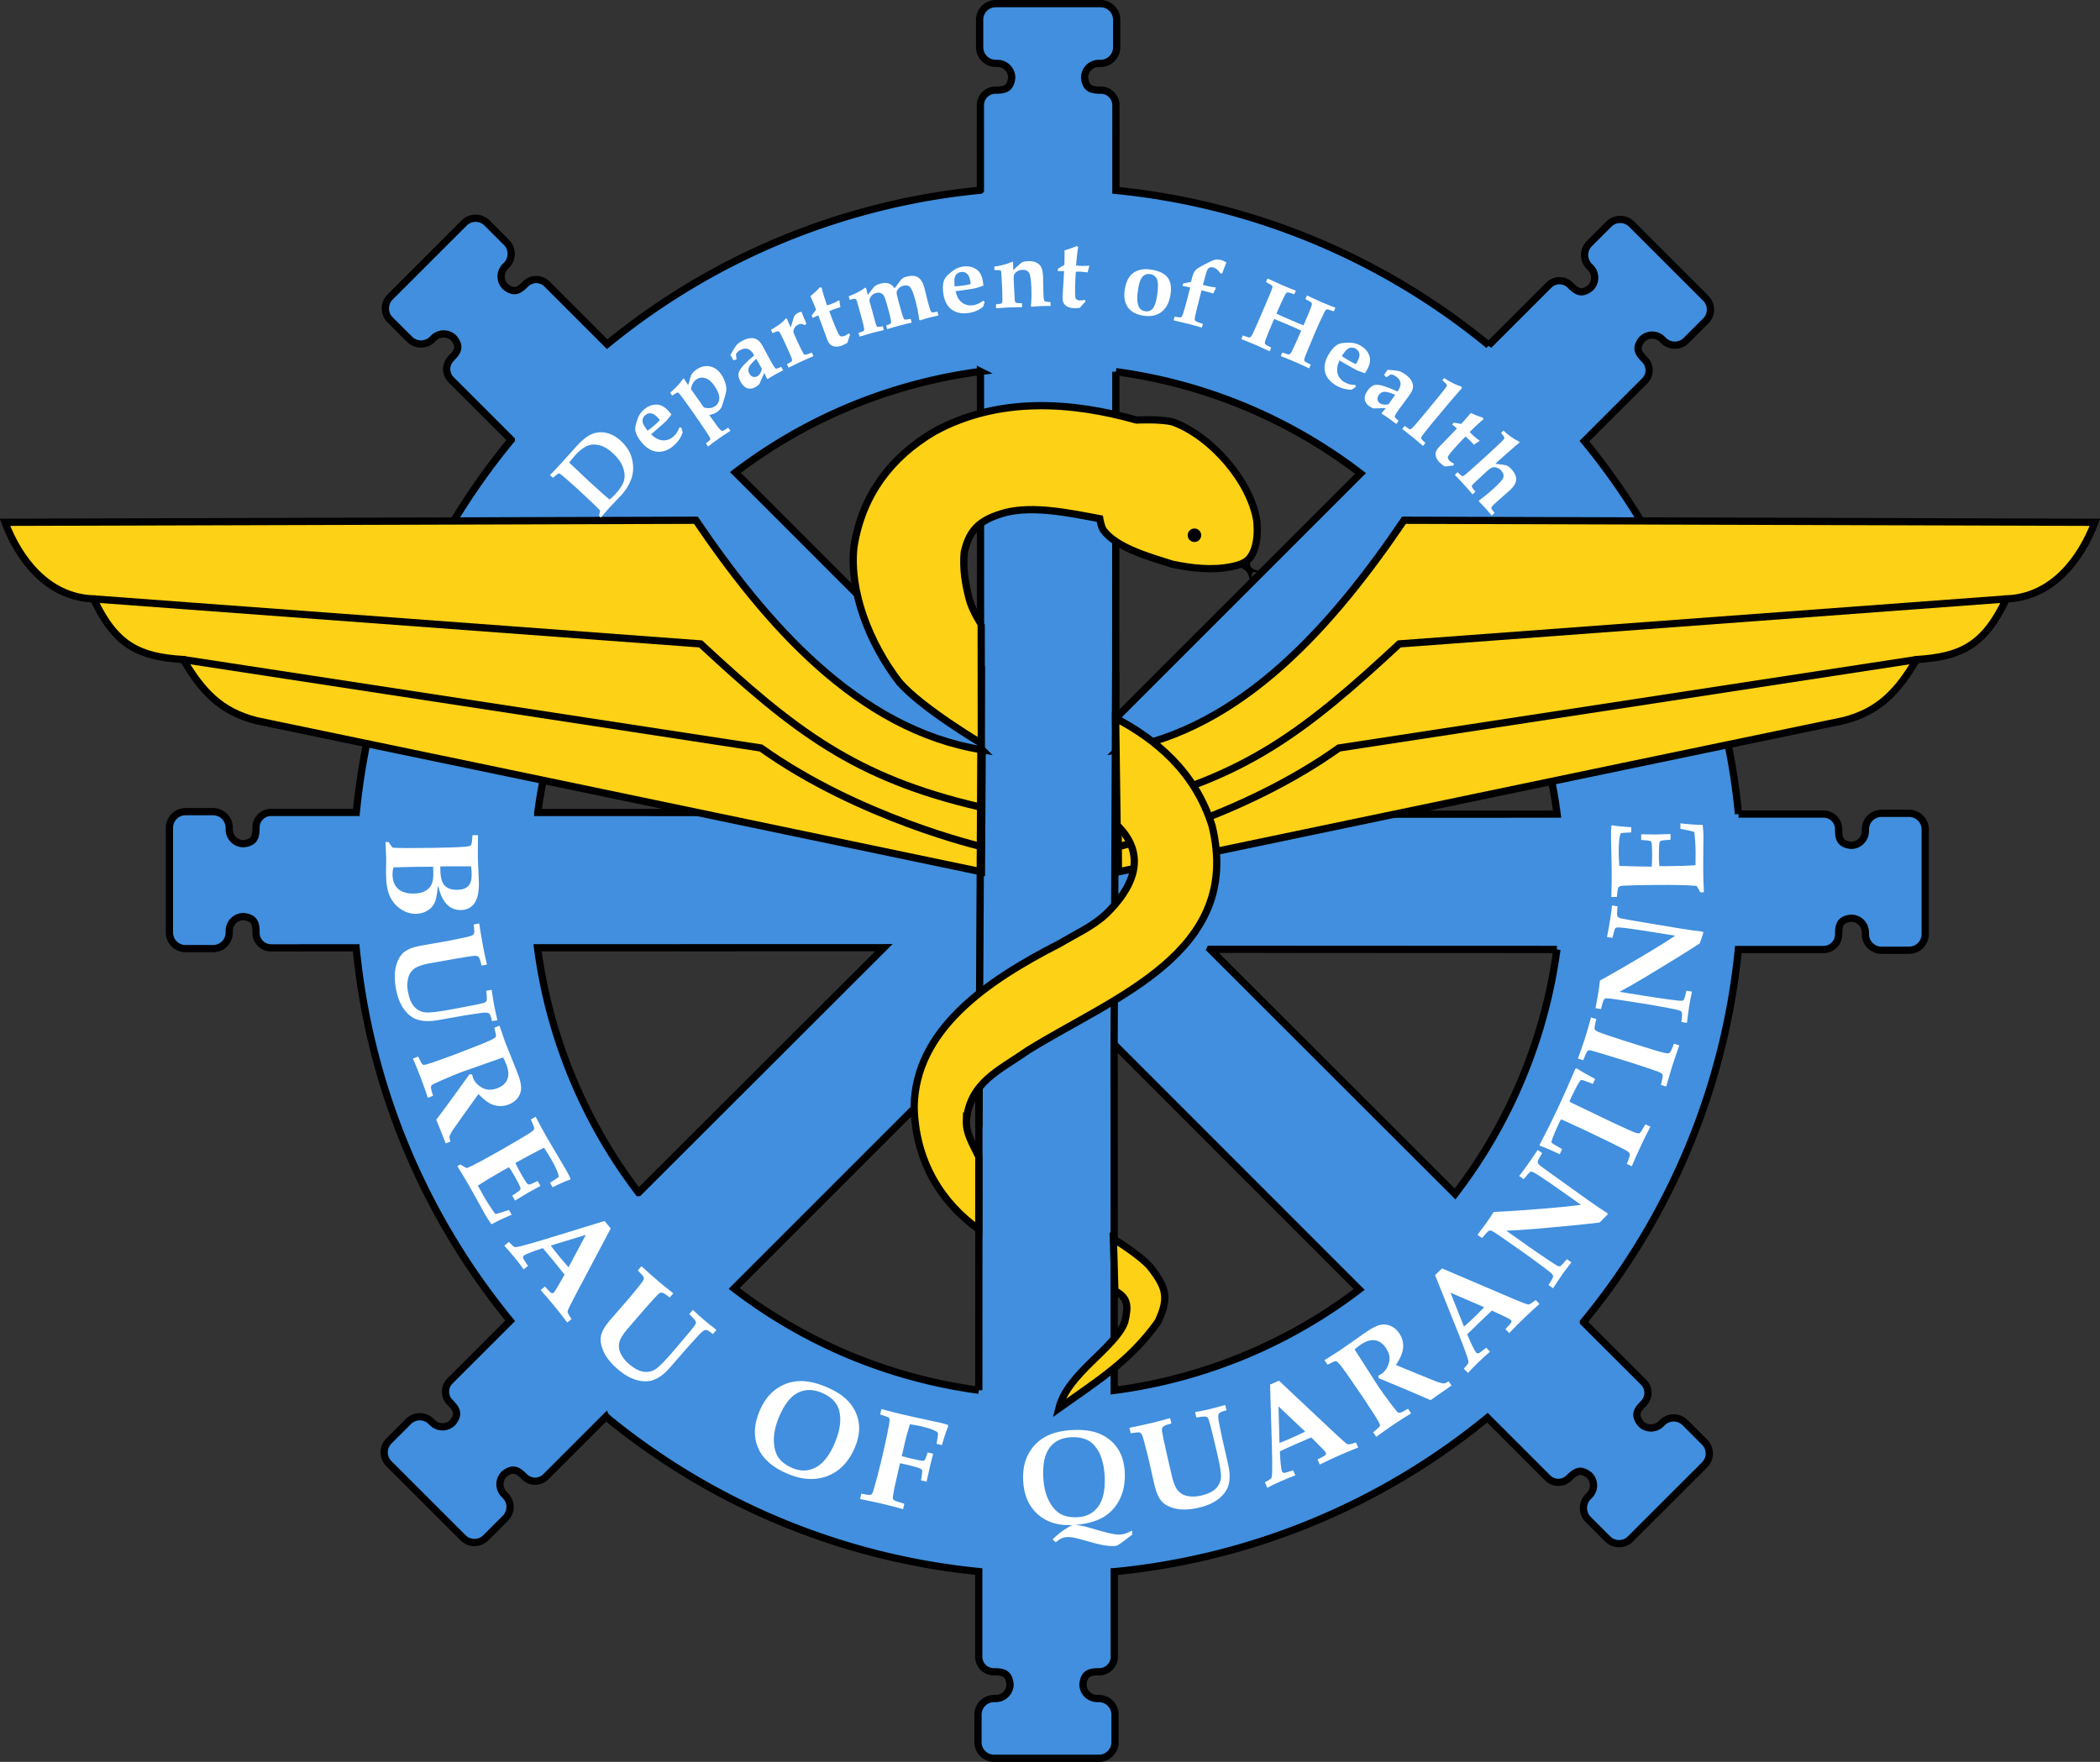 <?xml version="1.0" encoding="UTF-8" standalone="no"?>
<svg
   xmlns:dc="http://purl.org/dc/elements/1.1/"
   xmlns:cc="http://creativecommons.org/ns#"
   xmlns:rdf="http://www.w3.org/1999/02/22-rdf-syntax-ns#"
   xmlns:svg="http://www.w3.org/2000/svg"
   xmlns="http://www.w3.org/2000/svg"
   xmlns:sodipodi="http://sodipodi.sourceforge.net/DTD/sodipodi-0.dtd"
   xmlns:inkscape="http://www.inkscape.org/namespaces/inkscape"
   sodipodi:docname="Bureau of Quarantine (BOQ) of the Department of Health (DOH).svg"
   inkscape:version="1.0 (4035a4fb49, 2020-05-01)"
   id="svg8"
   version="1.1"
   viewBox="0 0 378.355 317.5"
   height="317.5mm"
   width="378.355mm">
  <rect x="0" y="0" width="378.355" height="317.5" fill="#333333" stroke="none"/>
  <title
     id="title1904">Bureau of Quarantine (BOQ) of the Department of Health (DOH)</title>
  <defs
     id="defs2" />
  <sodipodi:namedview
     fit-margin-bottom="0"
     fit-margin-right="0"
     fit-margin-left="0"
     fit-margin-top="0"
     inkscape:snap-nodes="true"
     inkscape:snap-center="true"
     inkscape:snap-object-midpoints="true"
     inkscape:snap-global="true"
     inkscape:snap-midpoints="true"
     inkscape:snap-smooth-nodes="true"
     inkscape:snap-intersection-paths="true"
     inkscape:object-paths="true"
     inkscape:snap-bbox-midpoints="true"
     inkscape:snap-bbox-edge-midpoints="true"
     inkscape:bbox-nodes="true"
     inkscape:bbox-paths="true"
     inkscape:snap-bbox="true"
     inkscape:window-maximized="1"
     inkscape:window-y="-8"
     inkscape:window-x="1072"
     inkscape:window-height="1017"
     inkscape:window-width="1920"
     showgrid="false"
     inkscape:document-rotation="0"
     inkscape:current-layer="layer1"
     inkscape:document-units="mm"
     inkscape:cy="913.90275"
     inkscape:cx="1918.7508"
     inkscape:zoom="0.32"
     inkscape:pageshadow="2"
     inkscape:pageopacity="0.0"
     borderopacity="1.0"
     bordercolor="#666666"
     pagecolor="#ffffff"
     id="base" />
  <g
     transform="translate(258.691,90.802)"
     id="layer1"
     inkscape:groupmode="layer"
     inkscape:label="Layer 1">
    <path
       d="m -79.278,-90.15 c -1.613,0 -2.912,1.298 -2.912,2.911 v 4.949 c 0,1.613 1.299,2.911 2.912,2.911 h 0.181 0.102 c 1.431,0 2.582,1.151 2.582,2.581 -0.22,1.988 -1.222,2.242 -2.924,2.242 -1.507,0 -2.72,1.213 -2.72,2.719 0.002,5.104 0.003,10.051 0.004,15.312 a 125.11,125.055 0 0 0 -67.241,27.746 c -3.499,-3.499 -7.639,-7.64 -10.85,-10.851 -1.066,-1.065 -2.781,-1.066 -3.847,-5.09e-4 -1.203,1.203 -2.091,1.732 -3.653,0.482 -1.012,-1.011 -1.012,-2.639 0,-3.651 l 0.073,-0.072 0.128,-0.128 c 1.141,-1.14 1.141,-2.977 0,-4.117 l -3.501,-3.499 c -1.141,-1.14 -2.978,-1.14 -4.119,0 l -6.67,6.667 -6.67,6.667 c -1.141,1.14 -1.141,2.977 0,4.117 l 3.501,3.499 c 1.141,1.14 2.978,1.14 4.119,0 l 0.128,-0.128 0.072,-0.072 c 1.012,-1.011 2.641,-1.011 3.652,0 1.251,1.562 0.721,2.448 -0.482,3.651 -1.066,1.065 -1.065,2.78 5e-4,3.846 3.612,3.608 7.112,7.105 10.835,10.825 a 125.11,125.055 0 0 0 -27.919,67.144 c -4.949,-8.08e-4 -10.806,-0.004 -15.348,-0.004 -1.507,8e-6 -2.72,1.212 -2.72,2.719 0,1.701 -0.253,2.702 -2.243,2.922 -1.431,0 -2.582,-1.151 -2.582,-2.581 v -0.102 -0.181 c 1e-5,-1.613 -1.299,-2.911 -2.912,-2.911 h -4.951 c -1.613,0 -2.912,1.298 -2.912,2.911 v 9.428 9.428 c 0,1.613 1.299,2.911 2.912,2.911 h 4.951 c 1.613,8e-6 2.912,-1.298 2.912,-2.911 V 77.047 76.945 c 0,-1.43 1.152,-2.581 2.582,-2.581 1.989,0.22 2.243,1.222 2.243,2.922 2e-5,1.506 1.213,2.719 2.72,2.719 5.106,-0.002 10.055,-0.003 15.319,-0.004 a 125.11,125.055 0 0 0 27.758,67.211 c -3.5,3.497 -7.644,7.635 -10.856,10.846 -1.066,1.065 -1.066,2.78 -5.1e-4,3.845 1.203,1.203 1.733,2.09 0.482,3.652 -1.012,1.011 -2.641,1.011 -3.652,0 l -0.072,-0.072 -0.128,-0.128 c -1.141,-1.14 -2.978,-1.14 -4.119,0 l -3.501,3.499 c -1.141,1.14 -1.141,2.977 0,4.117 l 6.67,6.667 6.67,6.667 c 1.141,1.14 2.978,1.14 4.119,0 l 3.501,-3.5 c 1.141,-1.14 1.141,-2.977 0,-4.117 l -0.128,-0.128 -0.072,-0.072 c -1.012,-1.011 -1.012,-2.639 0,-3.651 1.562,-1.25 2.45,-0.721 3.653,0.481 1.066,1.065 2.782,1.065 3.847,0 3.61,-3.61 7.108,-7.109 10.83,-10.831 a 125.11,125.055 0 0 0 67.174,27.906 c -8.09e-4,4.947 -0.004,10.801 -0.004,15.341 6e-6,1.506 1.213,2.719 2.72,2.719 1.701,0 2.703,0.253 2.924,2.242 -2e-6,1.43 -1.152,2.581 -2.582,2.581 h -0.102 -0.181 c -1.613,0 -2.912,1.298 -2.912,2.911 v 4.949 c -3e-6,1.613 1.299,2.911 2.912,2.911 h 9.432 9.432 c 1.613,0 2.912,-1.298 2.912,-2.911 v -4.949 c 3e-6,-1.613 -1.299,-2.911 -2.912,-2.911 h -0.181 -0.102 c -1.431,0 -2.582,-1.151 -2.582,-2.581 0.22,-1.988 1.222,-2.242 2.924,-2.242 1.507,-1e-5 2.72,-1.213 2.72,-2.719 -0.002,-5.104 -0.003,-10.051 -0.004,-15.312 A 125.11,125.055 0 0 0 9.304,164.675 c 3.499,3.499 7.639,7.64 10.85,10.851 1.066,1.065 2.781,1.066 3.847,5.1e-4 1.203,-1.203 2.091,-1.731 3.653,-0.481 1.012,1.011 1.012,2.639 0,3.65 l -0.072,0.072 -0.128,0.128 c -1.141,1.14 -1.141,2.977 0,4.117 l 3.501,3.5 c 1.141,1.14 2.978,1.14 4.119,0 l 6.67,-6.667 6.67,-6.666 c 1.141,-1.14 1.141,-2.977 0,-4.117 l -3.501,-3.499 c -1.141,-1.14 -2.978,-1.14 -4.119,0 l -0.128,0.128 -0.073,0.072 c -1.012,1.011 -2.64,1.011 -3.652,0 -1.251,-1.562 -0.722,-2.449 0.481,-3.652 1.066,-1.065 1.065,-2.78 -5.11e-4,-3.845 -3.612,-3.608 -7.112,-7.105 -10.835,-10.825 A 125.11,125.055 0 0 0 54.504,80.297 c 4.949,8.08e-4 10.806,0.004 15.348,0.004 1.507,0 2.72,-1.212 2.72,-2.719 2e-6,-1.701 0.253,-2.702 2.243,-2.922 1.431,0 2.582,1.151 2.582,2.581 v 0.102 0.181 c 0,1.613 1.299,2.911 2.912,2.911 h 4.951 c 1.613,0 2.912,-1.298 2.912,-2.911 V 68.097 58.669 c 0,-1.613 -1.299,-2.911 -2.912,-2.911 h -4.951 c -1.613,0 -2.912,1.298 -2.912,2.911 v 0.181 0.102 c 0,1.43 -1.152,2.581 -2.582,2.581 -1.989,-0.22 -2.243,-1.222 -2.243,-2.922 0,-1.506 -1.213,-2.719 -2.72,-2.719 -5.106,0.002 -10.055,0.003 -15.319,0.004 A 125.11,125.055 0 0 0 26.775,-11.314 c 3.5,-3.497 7.644,-7.635 10.856,-10.846 1.066,-1.065 1.066,-2.78 5.08e-4,-3.845 -1.203,-1.203 -1.732,-2.09 -0.481,-3.652 1.012,-1.011 2.64,-1.011 3.652,0 l 0.073,0.073 0.128,0.128 c 1.141,1.14 2.978,1.14 4.119,0 l 3.501,-3.499 c 1.141,-1.14 1.141,-2.977 0,-4.117 l -6.67,-6.667 -6.67,-6.667 c -1.141,-1.14 -2.978,-1.14 -4.119,0 l -3.501,3.499 c -1.141,1.14 -1.141,2.977 0,4.117 l 0.128,0.128 0.072,0.072 c 1.012,1.011 1.012,2.639 0,3.651 -1.562,1.25 -2.45,0.721 -3.653,-0.482 -1.066,-1.065 -2.781,-1.065 -3.847,5.09e-4 -3.61,3.61 -7.109,7.109 -10.83,10.83 A 125.11,125.055 0 0 0 -57.64,-56.495 c 8.08e-4,-4.947 0.004,-10.801 0.004,-15.341 0,-1.506 -1.213,-2.719 -2.72,-2.719 -1.701,0 -2.703,-0.253 -2.924,-2.242 0,-1.43 1.152,-2.581 2.582,-2.581 h 0.102 0.181 c 1.613,0 2.912,-1.298 2.912,-2.911 v -4.949 c 0,-1.613 -1.299,-2.911 -2.912,-2.911 h -9.432 z m -2.765,66.29 c 0.006,21.673 0.012,44.499 0.017,62.37 C -95.445,25.083 -110.907,9.613 -126.183,-5.668 a 92.635,92.594 0 0 1 44.141,-18.191 z m 24.394,0.04 A 92.635,92.594 0 0 1 -13.567,-5.485 C -28.895,9.844 -45.038,25.989 -57.678,38.629 c 0.011,-18.979 0.021,-40.847 0.029,-62.449 z m -85.812,35.366 c 15.336,15.321 31.488,31.456 44.134,44.09 -18.988,-0.011 -40.865,-0.021 -62.476,-0.029 a 92.635,92.594 0 0 1 18.342,-44.061 z M 3.655,11.784 A 92.635,92.594 0 0 1 21.854,55.905 C 0.172,55.911 -22.664,55.918 -40.544,55.922 -27.11,42.509 -11.633,27.053 3.655,11.784 Z M -99.444,79.974 c -13.434,13.413 -28.911,28.868 -44.199,44.138 a 92.635,92.594 0 0 1 -18.2,-44.121 c 21.683,-0.006 44.519,-0.012 62.399,-0.017 z m 58.782,0.285 c 18.988,0.011 40.865,0.021 62.477,0.029 A 92.635,92.594 0 0 1 3.472,124.351 C -11.864,109.03 -28.016,92.894 -40.662,80.26 Z M -82.311,97.268 c -0.011,18.979 -0.021,40.847 -0.029,62.448 a 92.635,92.594 0 0 1 -44.081,-18.334 c 15.328,-15.329 31.47,-31.474 44.11,-44.114 z m 24.349,0.117 c 13.419,13.428 28.881,28.899 44.157,44.179 a 92.635,92.594 0 0 1 -44.141,18.191 c -0.006,-21.673 -0.012,-44.499 -0.017,-62.371 z"
       inkscape:transform-center-y="-73.433429"
       inkscape:transform-center-x="-0.14837393"
       style="fill:#418fde;fill-opacity:1;stroke:#000000;stroke-width:1.304;stroke-linecap:square;stroke-linejoin:miter;stroke-miterlimit:4;stroke-dasharray:none;stroke-opacity:1"
       id="rect847" />
    <path
       id="path1036"
       d="M -82.026,38.511 -82.311,97.268"
       style="fill:#a02c2c;stroke:none;stroke-width:1.304;stroke-linecap:butt;stroke-linejoin:miter;stroke-miterlimit:4;stroke-dasharray:none;stroke-opacity:1" />
    <path
       style="fill:#a02c2c;stroke:none;stroke-width:1.304;stroke-linecap:butt;stroke-linejoin:miter;stroke-miterlimit:4;stroke-dasharray:none;stroke-opacity:1"
       d="m -57.678,38.629 -0.285,58.757"
       id="path1036-1" />
    <g
       transform="matrix(0.986,0,0,0.985,-3.669,-1.327)"
       id="g1902">
      <g
         id="g1371"
         transform="translate(-406.846,0.369)">
        <path
           sodipodi:nodetypes="cccccccc"
           id="path1067"
           d="m 327.672,45.97 -0.134,22.317 c 0,0 -86.341,-18.07 -132.503,-27.655 -6.569,-1.685 -9.949,-5.413 -13.34,-11.173 -8.098,-0.528 -12.352,-2.524 -16.398,-11.097 -8.481,-0.306 -13.661,-7.341 -16.186,-14.016 L 275.356,3.969 c 12.698,18.737 29.488,38.331 52.317,42.002 z"
           style="fill:#fcd116;fill-opacity:1;stroke:#000000;stroke-width:1.323;stroke-linecap:butt;stroke-linejoin:miter;stroke-miterlimit:4;stroke-dasharray:none;stroke-opacity:1" />
        <path
           sodipodi:nodetypes="ccc"
           id="path1073"
           d="M 327.138,56.394 C 304.35,51.096 293.239,42.408 276.223,26.593 l -110.925,-8.231"
           style="fill:none;stroke:#000000;stroke-width:1.323;stroke-linecap:butt;stroke-linejoin:miter;stroke-miterlimit:4;stroke-dasharray:none;stroke-opacity:1" />
        <path
           style="fill:none;stroke:#000000;stroke-width:1.323;stroke-linecap:butt;stroke-linejoin:miter;stroke-miterlimit:4;stroke-dasharray:none;stroke-opacity:1"
           d="m 327.568,63.681 c 0,0 -22.307,-5.187 -40.32,-18.045 L 181.696,29.459"
           id="path1073-3"
           sodipodi:nodetypes="ccc" />
      </g>
      <g
         id="g1371-5"
         transform="matrix(-1,0,0,1,273.262,0.369)">
        <path
           style="fill:#fcd116;fill-opacity:1;stroke:#000000;stroke-width:1.323;stroke-linecap:butt;stroke-linejoin:miter;stroke-miterlimit:4;stroke-dasharray:none;stroke-opacity:1"
           d="m 327.672,45.97 -0.134,22.317 c 0,0 -86.341,-18.07 -132.503,-27.655 -6.569,-1.685 -9.949,-5.413 -13.34,-11.173 -8.098,-0.528 -12.352,-2.524 -16.398,-11.097 -8.481,-0.306 -13.661,-7.341 -16.186,-14.016 L 275.356,3.969 c 12.698,18.737 29.488,38.331 52.317,42.002 z"
           id="path1067-5"
           sodipodi:nodetypes="cccccccc" />
        <path
           style="fill:none;stroke:#000000;stroke-width:1.323;stroke-linecap:butt;stroke-linejoin:miter;stroke-miterlimit:4;stroke-dasharray:none;stroke-opacity:1"
           d="M 327.138,56.394 C 304.35,51.096 293.239,42.408 276.223,26.593 l -110.925,-8.231"
           id="path1073-9"
           sodipodi:nodetypes="ccc" />
        <path
           sodipodi:nodetypes="ccc"
           id="path1073-3-9"
           d="m 327.568,63.681 c 0,0 -22.307,-5.187 -40.32,-18.045 L 181.696,29.459"
           style="fill:none;stroke:#000000;stroke-width:1.323;stroke-linecap:butt;stroke-linejoin:miter;stroke-miterlimit:4;stroke-dasharray:none;stroke-opacity:1" />
      </g>
    </g>
    <path
       d="M -149.166,-0.37 A 104.593,104.547 0 0 1 -70.442,-36.598 104.593,104.547 0 0 1 8.589,-1.046"
       sodipodi:arc-type="arc"
       sodipodi:open="true"
       sodipodi:end="5.562457"
       sodipodi:start="3.8537575"
       sodipodi:ry="104.54675"
       sodipodi:rx="104.59335"
       sodipodi:cy="67.948227"
       sodipodi:cx="-69.994423"
       sodipodi:type="arc"
       id="path1462"
       style="fill:none;fill-opacity:1;stroke:none;stroke-width:1.778;stroke-linecap:round;stroke-linejoin:miter;stroke-miterlimit:4;stroke-dasharray:none;stroke-opacity:1" />
    <g
       transform="matrix(0.986,0,0,0.985,-404.827,-3.935)"
       style="font-size:24.694px;line-height:90;font-family:Gotham;-inkscape-font-specification:Gotham;letter-spacing:2.646px;word-spacing:5.292px;fill:#ffffff;stroke-width:0.265"
       id="text1616"
       aria-label="BUREAU OF QUARANTINE">
      <path
         id="path1621"
         style="font-style:normal;font-variant:normal;font-weight:bold;font-stretch:normal;font-size:24.694px;font-family:'Book Antiqua';-inkscape-font-specification:'Book Antiqua Bold';fill:#ffffff;stroke-width:0.265"
         d="m 218.648,65.864 0.567,-0.009 q 0.42,0.681 0.764,1.037 1.666,0.119 7.357,0.032 4.123,-0.063 5.833,-0.21 0.927,-0.074 1.081,-0.27 0.237,-0.269 0.285,-1.837 l 1.013,-0.016 -0.013,2.316 -0.009,1.773 q 0.012,0.808 0.097,2.386 0.084,1.53 0.094,2.193 0.041,2.677 -0.846,3.848 -0.874,1.171 -2.43,1.195 -1.603,0.025 -2.634,-1.105 -1.03,-1.13 -1.496,-3.209 l -0.097,0.002 q -0.184,2.149 -0.605,3.024 -0.421,0.875 -1.329,1.419 -0.908,0.545 -2.078,0.562 -1.435,0.022 -2.726,-0.839 -1.291,-0.848 -1.989,-2.285 -0.697,-1.424 -0.737,-4.041 -0.008,-0.518 0.012,-1.556 0.021,-0.965 0.012,-1.58 -0.011,-0.687 -0.128,-2.832 z m 10.017,4.465 0.01,0.627 q 0.031,2.038 0.779,2.846 0.748,0.821 2.316,0.797 1.374,-0.021 2.015,-0.706 0.641,-0.673 0.617,-2.204 -0.009,-0.567 -0.118,-1.385 -3.702,-0.016 -4.534,-0.003 z m -8.572,0.155 q -0.17,0.702 -0.161,1.317 0.026,1.712 1.017,2.613 1.003,0.901 2.908,0.872 1.242,-0.019 2.019,-0.453 0.789,-0.422 1.164,-1.163 0.375,-0.729 0.354,-2.08 l -0.031,-1.218 -0.313,0.005 -3.123,0.024 -3.158,0.072 z" />
      <path
         id="path1623"
         style="font-style:normal;font-variant:normal;font-weight:bold;font-stretch:normal;font-size:24.694px;font-family:'Book Antiqua';-inkscape-font-specification:'Book Antiqua Bold';fill:#ffffff;stroke-width:0.265"
         d="m 234.78,80.937 0.995,-0.187 q 0.371,2.433 0.714,4.258 0.218,1.161 0.7,3.267 l -0.995,0.187 q -0.205,-1.09 -0.479,-1.505 -0.088,-0.143 -0.248,-0.211 -0.19,-0.099 -0.59,-0.073 -0.677,0.054 -3.838,0.599 -2.199,0.376 -4.462,0.802 -1.861,0.35 -2.657,0.941 -0.785,0.589 -1.058,1.487 -0.382,1.299 -0.119,2.697 0.358,1.908 1.176,2.797 0.817,0.889 1.984,1.026 1.167,0.137 4.888,-0.563 l 4.382,-0.836 q 1.479,-0.29 1.751,-0.476 0.153,-0.102 0.202,-0.296 0.112,-0.316 -0.064,-1.779 l 0.995,-0.187 q 0.204,1.544 0.447,2.836 0.209,1.114 0.597,2.722 l -0.995,0.187 q -0.22,-1.173 -0.537,-1.42 -0.314,-0.235 -1.416,-0.09 -2.679,0.368 -6.035,0.987 -2.145,0.403 -2.82,0.468 -1.66,0.177 -2.946,-0.268 -1.274,-0.448 -2.31,-1.848 -1.036,-1.4 -1.466,-3.687 -0.448,-2.382 -0.033,-4.092 0.415,-1.71 1.369,-2.576 0.966,-0.868 3.063,-1.263 l 5.344,-0.943 q 0.64,-0.12 3.248,-0.672 0.813,-0.177 1.081,-0.387 0.148,-0.126 0.205,-0.345 0.059,-0.207 -0.072,-1.557 z" />
      <path
         id="path1625"
         style="font-style:normal;font-variant:normal;font-weight:bold;font-stretch:normal;font-size:24.694px;font-family:'Book Antiqua';-inkscape-font-specification:'Book Antiqua Bold';fill:#ffffff;stroke-width:0.265"
         d="m 223.667,105.465 0.947,-0.36 q 0.609,1.265 0.783,1.418 0.115,0.098 0.283,0.099 0.313,0.01 1.886,-0.536 2.434,-0.86 3.82,-1.386 1.871,-0.711 4.74,-1.851 2.136,-0.863 2.556,-1.216 0.129,-0.101 0.157,-0.266 0.044,-0.223 -0.304,-1.548 l 0.947,-0.36 q 0.796,2.368 1.053,3.044 l 2.246,5.609 q 0.698,1.837 0.654,2.809 -0.028,0.978 -0.633,1.762 -0.589,0.791 -1.649,1.194 -1.353,0.514 -2.678,0.114 -1.31,-0.393 -2.835,-2.032 l -2.707,3.775 -2.062,2.924 q -0.475,0.787 -0.523,1.102 -0.037,0.311 0.174,0.901 l -0.868,0.33 -0.264,-0.661 q -1.11,-2.855 -1.467,-3.66 1.194,-1.576 3.43,-4.656 l 2.646,-3.662 q 0.23,0.029 0.47,0.015 0.115,0.472 0.196,0.686 0.398,1.048 1.629,1.742 1.231,0.693 2.798,0.099 1.364,-0.518 1.815,-1.605 0.451,-1.087 -0.157,-2.688 -0.193,-0.507 -0.601,-1.345 l -3.355,1.184 -4.254,1.499 q -1.432,0.544 -3.621,1.504 -1.645,0.728 -1.814,0.895 -0.121,0.123 -0.143,0.338 -0.045,0.288 0.379,1.61 l -0.947,0.36 q -0.692,-2.059 -1.287,-3.626 -0.634,-1.668 -1.44,-3.555 z" />
      <path
         id="path1627"
         style="font-style:normal;font-variant:normal;font-weight:bold;font-stretch:normal;font-size:24.694px;font-family:'Book Antiqua';-inkscape-font-specification:'Book Antiqua Bold';fill:#ffffff;stroke-width:0.265"
         d="m 231.777,125.163 0.564,-0.325 q 0.57,0.41 1.169,0.677 1.751,-0.729 6.976,-3.736 3.564,-2.051 4.682,-2.792 0.599,-0.386 0.647,-0.665 0.065,-0.274 -0.608,-1.709 l 0.878,-0.505 q 1.325,2.521 2.149,3.952 l 3.377,5.722 q 0.523,0.909 0.871,1.683 l -0.073,0.139 q -1.271,0.426 -3.223,1.41 l -0.475,-0.826 q 1.496,-0.93 1.558,-1.064 0.068,-0.123 -0.072,-0.585 -0.311,-0.976 -1.34,-2.763 -0.505,-0.878 -1.252,-2.006 -3.307,1.723 -5.232,2.802 0.57,1.16 1.136,2.143 0.836,1.453 1.098,1.691 0.165,0.142 0.447,0.076 0.224,-0.046 1.401,-0.611 l 0.517,0.899 q -1.796,0.964 -2.329,1.271 l -2.321,1.405 -0.517,-0.899 q 1.327,-0.861 1.47,-1.096 0.089,-0.135 0.015,-0.384 -0.186,-0.589 -1.238,-2.418 -0.331,-0.575 -0.839,-1.312 -0.566,0.298 -1.141,0.629 -2.989,1.72 -4.538,2.751 l 1.159,2.087 q 1.016,1.766 2.047,3.121 1.112,-0.292 2.473,-0.755 l 0.499,0.867 q -1.978,0.818 -3.695,1.751 -0.652,-0.891 -1.157,-1.769 -0.331,-0.575 -1.263,-2.292 -0.866,-1.602 -1.63,-2.929 -1.004,-1.745 -2.19,-3.637 z" />
      <path
         id="path1629"
         style="font-style:normal;font-variant:normal;font-weight:bold;font-stretch:normal;font-size:24.694px;font-family:'Book Antiqua';-inkscape-font-specification:'Book Antiqua Bold';fill:#ffffff;stroke-width:0.265"
         d="m 241.202,139.01 q 0.765,0.839 1.063,0.937 0.208,0.064 1.068,-0.142 1.679,-0.424 4.56,-1.302 l 10.793,-3.32 1.123,1.371 -6.567,12.421 q -1.278,2.417 -1.311,2.757 -0.026,0.349 0.718,1.391 l -0.784,0.642 q -1.18,-1.574 -2.287,-2.927 -1.321,-1.614 -2.578,-3.016 l 0.784,-0.642 q 0.956,1.072 1.168,1.179 0.229,0.109 0.434,-0.059 0.177,-0.145 0.892,-1.385 l 1.091,-1.922 q -0.929,-1.172 -2.097,-2.6 -1.016,-1.241 -1.867,-2.242 l -1.409,0.468 q -0.576,0.191 -1.642,0.659 -0.242,0.104 -0.4,0.234 -0.215,0.176 -0.163,0.429 0.069,0.255 0.9,1.461 l -0.784,0.642 q -0.683,-0.968 -1.799,-2.33 -1.062,-1.297 -1.753,-2.008 z m 14.051,-1.282 -6.398,1.95 q 0.656,0.897 1.504,1.932 0.886,1.082 1.742,2.033 z" />
      <path
         id="path1631"
         style="font-style:normal;font-variant:normal;font-weight:bold;font-stretch:normal;font-size:24.694px;font-family:'Book Antiqua';-inkscape-font-specification:'Book Antiqua Bold';fill:#ffffff;stroke-width:0.265"
         d="m 264.75,144.227 0.656,-0.772 q 1.82,1.657 3.235,2.859 0.901,0.765 2.6,2.098 l -0.656,0.772 q -0.845,-0.718 -1.32,-0.868 -0.159,-0.056 -0.326,-0.008 -0.21,0.043 -0.505,0.315 -0.492,0.468 -2.605,2.881 -1.472,1.677 -2.963,3.432 -1.226,1.443 -1.472,2.404 -0.239,0.952 0.114,1.821 0.521,1.249 1.605,2.17 1.48,1.257 2.674,1.433 1.195,0.176 2.187,-0.452 0.992,-0.628 3.444,-3.514 l 2.879,-3.408 q 0.967,-1.157 1.061,-1.472 0.054,-0.175 -0.029,-0.357 -0.111,-0.316 -1.17,-1.342 l 0.656,-0.772 q 1.131,1.071 2.133,1.922 0.864,0.734 2.178,1.739 l -0.656,0.772 q -0.91,-0.773 -1.311,-0.766 -0.392,0.015 -1.156,0.821 -1.85,1.973 -4.068,4.566 -1.413,1.663 -1.896,2.139 -1.178,1.182 -2.458,1.646 -1.272,0.454 -2.958,0.018 -1.686,-0.436 -3.46,-1.942 -1.847,-1.569 -2.601,-3.159 -0.754,-1.59 -0.558,-2.863 0.204,-1.283 1.585,-2.909 l 3.559,-4.097 q 0.422,-0.496 2.101,-2.566 0.52,-0.65 0.596,-0.981 0.036,-0.191 -0.058,-0.397 -0.085,-0.198 -1.036,-1.165 z" />
      <path
         id="path1633"
         style="font-style:normal;font-variant:normal;font-weight:bold;font-stretch:normal;font-size:24.694px;font-family:'Book Antiqua';-inkscape-font-specification:'Book Antiqua Bold';fill:#ffffff;stroke-width:0.265"
         d="m 292.12,181.433 q -4.1,-1.728 -5.393,-4.746 -1.288,-3.029 0.267,-6.718 1.086,-2.578 2.901,-3.933 1.819,-1.366 4.093,-1.546 2.285,-0.175 5.23,1.066 2.833,1.194 4.24,2.886 1.411,1.681 1.68,3.744 0.285,2.057 -0.727,4.457 -1.096,2.6 -2.963,4.051 -1.863,1.439 -4.247,1.664 -2.369,0.219 -5.08,-0.924 z m 0.933,-1.033 q 2.233,0.941 4.249,-0.146 2.031,-1.094 3.45,-4.46 1.489,-3.533 0.763,-6.064 -0.592,-2.042 -3.159,-3.124 -2.4,-1.012 -4.392,0.02 -1.981,1.036 -3.372,4.336 -1.002,2.378 -0.978,4.338 0.029,1.949 0.831,3.151 0.818,1.195 2.607,1.949 z" />
      <path
         id="path1635"
         style="font-style:normal;font-variant:normal;font-weight:bold;font-stretch:normal;font-size:24.694px;font-family:'Book Antiqua';-inkscape-font-specification:'Book Antiqua Bold';fill:#ffffff;stroke-width:0.265"
         d="m 305.366,186.044 0.234,-0.985 q 1.493,0.342 1.789,0.189 0.221,-0.096 0.421,-0.78 0.684,-2.254 1.394,-5.246 0.526,-2.217 1.069,-4.765 0.546,-2.56 0.497,-2.98 -0.029,-0.193 -0.141,-0.294 -0.169,-0.176 -1.592,-0.601 l 0.234,-0.985 q 2.039,0.546 3.517,0.897 2.159,0.512 4.542,1.016 1.571,0.323 2.639,0.577 0.763,0.181 1.444,0.392 l 0.059,0.274 q -0.6,1.431 -1.138,3.435 l -0.985,-0.234 0.204,-1.278 q 0.107,-0.607 0.008,-0.766 -0.084,-0.169 -0.801,-0.488 -0.706,-0.316 -2.09,-0.645 -1.021,-0.242 -2.184,-0.407 -0.6,1.952 -0.795,2.773 l -0.575,2.528 -0.14,0.537 q 0.698,0.191 1.696,0.427 1.795,0.426 2.178,0.43 0.199,-0.002 0.314,-0.124 0.188,-0.216 0.559,-1.416 l 1.009,0.239 q -0.28,1.024 -0.522,2.045 -0.228,0.962 -0.692,3.07 l -1.009,-0.239 q 0.268,-1.547 0.2,-1.836 -0.037,-0.157 -0.246,-0.269 -0.527,-0.286 -2.252,-0.695 l -1.542,-0.341 -1.022,4.516 q -0.34,1.642 -0.284,1.928 0.043,0.184 0.188,0.305 0.207,0.173 1.909,0.676 l -0.234,0.985 q -1.858,-0.528 -3.5,-0.917 -1.455,-0.345 -4.36,-0.948 z" />
      <path
         id="path1637"
         style="font-style:normal;font-variant:normal;font-weight:bold;font-stretch:normal;font-size:24.694px;font-family:'Book Antiqua';-inkscape-font-specification:'Book Antiqua Bold';fill:#ffffff;stroke-width:0.265"
         d="m 341.117,193.948 -0.592,-0.515 0.776,-0.7 q 1.275,-1.134 2.832,-1.907 -3.89,0.182 -6.335,-2.009 -2.445,-2.203 -2.63,-6.142 -0.131,-2.794 0.922,-4.799 1.052,-2.017 3.027,-3.16 1.974,-1.143 5.166,-1.292 3.059,-0.143 5.058,0.777 1.998,0.908 3.13,2.654 1.143,1.733 1.265,4.335 0.13,2.77 -0.895,4.858 -1.025,2.088 -2.902,3.25 -1.865,1.162 -5.217,1.5 0.921,0.077 1.727,0.269 l 3.193,0.913 q 1.431,0.392 2.27,0.521 0.51,0.073 0.932,0.053 0.518,-0.024 0.946,-0.165 0.441,-0.129 1.289,-0.567 l 0.034,0.723 -1.351,1.041 q -0.968,0.733 -1.332,0.932 -0.248,0.12 -0.585,0.136 -0.807,0.038 -1.841,-0.131 -1.021,-0.157 -3.359,-0.832 -1.701,-0.488 -2.346,-0.602 -0.645,-0.103 -1.09,-0.082 -0.518,0.024 -0.956,0.202 -0.438,0.19 -1.136,0.741 z m 3.999,-4.569 q 2.421,-0.113 3.771,-1.951 1.35,-1.85 1.18,-5.475 -0.178,-3.806 -1.923,-5.752 -1.414,-1.587 -4.185,-1.458 -2.602,0.122 -3.943,1.899 -1.341,1.777 -1.175,5.33 0.12,2.566 0.987,4.311 0.866,1.734 2.107,2.46 1.241,0.726 3.18,0.636 z" />
      <path
         id="path1639"
         style="font-style:normal;font-variant:normal;font-weight:bold;font-stretch:normal;font-size:24.694px;font-family:'Book Antiqua';-inkscape-font-specification:'Book Antiqua Bold';fill:#ffffff;stroke-width:0.265"
         d="m 354.817,174.01 -0.236,-0.985 q 2.412,-0.49 4.218,-0.922 1.149,-0.275 3.229,-0.859 l 0.236,0.985 q -1.079,0.258 -1.48,0.552 -0.138,0.095 -0.199,0.258 -0.09,0.195 -0.044,0.593 0.087,0.674 0.786,3.804 0.484,2.178 1.02,4.418 0.44,1.841 1.07,2.608 0.627,0.755 1.537,0.984 1.316,0.318 2.7,-0.013 1.888,-0.452 2.736,-1.312 0.848,-0.86 0.927,-2.032 0.079,-1.172 -0.802,-4.854 l -1.05,-4.336 q -0.362,-1.463 -0.561,-1.725 -0.11,-0.147 -0.305,-0.187 -0.321,-0.097 -1.774,0.152 l -0.236,-0.985 q 1.532,-0.28 2.811,-0.586 1.102,-0.264 2.689,-0.73 l 0.236,0.985 q -1.161,0.278 -1.392,0.606 -0.22,0.325 -0.02,1.418 0.499,2.658 1.282,5.979 0.508,2.123 0.606,2.793 0.258,1.649 -0.124,2.956 -0.385,1.295 -1.732,2.398 -1.348,1.103 -3.611,1.645 -2.357,0.564 -4.085,0.233 -1.728,-0.331 -2.64,-1.241 -0.915,-0.922 -1.411,-2.997 l -1.204,-5.291 q -0.151,-0.633 -0.83,-3.211 -0.217,-0.804 -0.44,-1.06 -0.133,-0.142 -0.355,-0.188 -0.21,-0.049 -1.552,0.148 z" />
      <path
         id="path1641"
         style="font-style:normal;font-variant:normal;font-weight:bold;font-stretch:normal;font-size:24.694px;font-family:'Book Antiqua';-inkscape-font-specification:'Book Antiqua Bold';fill:#ffffff;stroke-width:0.265"
         d="m 379.335,182.991 q 1.012,-0.515 1.186,-0.777 0.116,-0.184 0.146,-1.067 0.037,-1.731 -0.045,-4.742 l -0.337,-11.287 1.62,-0.719 10.233,9.628 q 1.992,1.873 2.31,1.996 0.329,0.118 1.532,-0.323 l 0.411,0.926 q -1.831,0.72 -3.429,1.429 -1.907,0.846 -3.592,1.686 l -0.411,-0.926 q 1.287,-0.637 1.446,-0.813 0.165,-0.192 0.058,-0.435 -0.093,-0.209 -1.098,-1.228 l -1.563,-1.562 q -1.377,0.584 -3.063,1.332 -1.466,0.65 -2.658,1.205 l 0.077,1.483 q 0.031,0.606 0.199,1.758 0.036,0.261 0.12,0.448 0.112,0.254 0.371,0.271 0.264,10e-4 1.647,-0.48 l 0.411,0.926 q -1.114,0.402 -2.724,1.116 -1.532,0.68 -2.402,1.158 z m 2.493,-13.888 0.182,6.686 q 1.038,-0.395 2.262,-0.937 1.279,-0.567 2.422,-1.14 z" />
      <path
         id="path1643"
         style="font-style:normal;font-variant:normal;font-weight:bold;font-stretch:normal;font-size:24.694px;font-family:'Book Antiqua';-inkscape-font-specification:'Book Antiqua Bold';fill:#ffffff;stroke-width:0.265"
         d="m 399.689,174.669 -0.566,-0.84 q 1.092,-0.882 1.201,-1.087 0.07,-0.134 0.032,-0.298 -0.062,-0.307 -0.952,-1.714 -1.393,-2.173 -2.222,-3.403 -1.119,-1.659 -2.885,-4.192 -1.328,-1.882 -1.768,-2.211 -0.128,-0.103 -0.295,-0.092 -0.227,0.008 -1.438,0.65 l -0.566,-0.84 q 2.123,-1.316 2.723,-1.72 l 4.948,-3.468 q 1.629,-1.099 2.585,-1.278 0.959,-0.196 1.861,0.214 0.905,0.393 1.539,1.333 0.809,1.2 0.723,2.581 -0.083,1.365 -1.33,3.224 l 4.294,1.773 3.318,1.34 q 0.874,0.283 1.192,0.258 0.311,-0.035 0.837,-0.376 l 0.519,0.77 -0.583,0.408 q -2.526,1.733 -3.228,2.265 -1.807,-0.803 -5.316,-2.276 l -4.17,-1.74 q -0.025,-0.231 -0.093,-0.461 0.434,-0.22 0.624,-0.348 0.93,-0.627 1.324,-1.984 0.394,-1.357 -0.543,-2.746 -0.816,-1.21 -1.977,-1.401 -1.161,-0.191 -2.581,0.766 -0.45,0.303 -1.172,0.893 l 1.919,2.996 2.432,3.799 q 0.856,1.27 2.291,3.181 1.085,1.436 1.286,1.562 0.148,0.089 0.362,0.062 0.291,-0.022 1.481,-0.737 l 0.566,0.84 q -1.847,1.144 -3.236,2.081 -1.479,0.998 -3.132,2.214 z" />
      <path
         id="path1645"
         style="font-style:normal;font-variant:normal;font-weight:bold;font-stretch:normal;font-size:24.694px;font-family:'Book Antiqua';-inkscape-font-specification:'Book Antiqua Bold';fill:#ffffff;stroke-width:0.265"
         d="m 415.686,162.201 q 0.773,-0.831 0.847,-1.137 0.046,-0.212 -0.229,-1.053 -0.561,-1.638 -1.673,-4.437 l -4.196,-10.483 1.274,-1.232 12.919,5.524 q 2.514,1.075 2.855,1.08 0.35,-0.003 1.327,-0.83 l 0.704,0.728 q -1.472,1.305 -2.729,2.52 -1.5,1.45 -2.794,2.818 l -0.704,-0.728 q 0.99,-1.041 1.079,-1.261 0.089,-0.237 -0.095,-0.428 -0.159,-0.165 -1.454,-0.775 l -2.005,-0.93 q -1.092,1.022 -2.418,2.304 -1.153,1.115 -2.081,2.045 l 0.582,1.366 q 0.238,0.558 0.792,1.583 0.124,0.232 0.266,0.38 0.193,0.199 0.441,0.127 0.249,-0.09 1.382,-1.017 l 0.704,0.728 q -0.908,0.761 -2.174,1.984 -1.205,1.165 -1.857,1.913 z m -2.433,-13.898 2.469,6.216 q 0.84,-0.728 1.802,-1.658 1.006,-0.972 1.883,-1.904 z" />
      <path
         id="path1647"
         style="font-style:normal;font-variant:normal;font-weight:bold;font-stretch:normal;font-size:24.694px;font-family:'Book Antiqua';-inkscape-font-specification:'Book Antiqua Bold';fill:#ffffff;stroke-width:0.265"
         d="m 431.998,147.491 -0.827,-0.585 q 0.8,-1.236 0.838,-1.519 0.019,-0.194 -0.11,-0.388 -0.16,-0.275 -1.566,-1.315 -2.321,-1.73 -3.522,-2.58 l -4.178,-2.926 q -1.654,-1.17 -1.986,-1.243 -0.189,-0.045 -0.349,0.034 -0.257,0.113 -1.285,1.336 l -0.827,-0.585 q 1.15,-1.52 1.679,-2.269 0.585,-0.827 1.281,-1.915 4.496,-0.217 9.901,-0.675 3.608,-0.298 6.06,-0.631 l -3.898,-2.758 q -2.215,-1.567 -3.861,-2.643 -0.983,-0.636 -1.283,-0.671 -0.16,-0.025 -0.321,0.098 -0.161,0.123 -1.113,1.281 l -0.827,-0.585 q 0.808,-1.038 1.56,-2.101 1.031,-1.457 1.817,-2.673 l 0.827,0.585 q -0.711,1.151 -0.783,1.44 -0.041,0.163 -0.008,0.304 0.033,0.141 0.143,0.278 0.187,0.236 1.46,1.151 l 3.916,2.815 3.953,2.826 q 1.595,1.128 3.238,2.187 l 0.047,0.225 q -1.059,1.038 -1.476,1.481 -4.595,0.545 -11.373,1.126 -3.427,0.293 -5.681,0.368 l 3.829,2.709 q 1.565,1.107 3.805,2.618 1.645,1.12 1.968,1.185 0.136,0.037 0.272,-0.029 0.241,-0.11 1.2,-1.278 l 0.827,0.585 q -1.197,1.546 -1.685,2.235 -0.404,0.571 -1.665,2.5 z" />
      <path
         id="path1649"
         style="font-style:normal;font-variant:normal;font-weight:bold;font-stretch:normal;font-size:24.694px;font-family:'Book Antiqua';-inkscape-font-specification:'Book Antiqua Bold';fill:#ffffff;stroke-width:0.265"
         d="m 446.385,125.177 -0.917,-0.431 q 0.292,-0.622 0.501,-1.35 0.094,-0.342 0.035,-0.529 -0.07,-0.192 -0.377,-0.417 -0.433,-0.297 -3.387,-1.751 -2.102,-1.027 -4.307,-2.062 -4.333,-2.035 -4.425,-2.038 -0.098,-0.019 -0.446,0.723 -0.712,1.517 -1.138,2.649 -0.243,0.659 -0.229,0.772 0.019,0.102 0.14,0.212 0.11,0.105 1.823,1.083 l -0.441,0.939 q -2.074,-1.001 -3.647,-1.566 l -0.031,-0.161 q 1.767,-3.366 3.295,-6.619 1.522,-3.241 3.256,-7.33 l 0.231,-0.038 q 1.398,0.91 3.365,1.94 l -0.425,0.906 q -1.869,-0.758 -2.068,-0.731 -0.156,0.02 -0.328,0.272 -0.552,0.806 -1.772,3.404 -0.103,0.218 -0.058,0.293 0.056,0.08 0.558,0.315 l 7.304,3.51 q 3.187,1.497 3.944,1.786 0.746,0.284 0.996,0.148 0.165,-0.096 1.034,-1.606 l 0.917,0.431 q -0.83,1.569 -1.676,3.369 -1.112,2.368 -1.728,3.878 z" />
      <path
         id="path1651"
         style="font-style:normal;font-variant:normal;font-weight:bold;font-stretch:normal;font-size:24.694px;font-family:'Book Antiqua';-inkscape-font-specification:'Book Antiqua Bold';fill:#ffffff;stroke-width:0.265"
         d="m 452.667,110.591 -0.965,-0.307 q 0.423,-1.611 0.305,-1.877 -0.118,-0.265 -0.828,-0.541 -1.491,-0.562 -5.628,-1.877 -1.586,-0.504 -4.611,-1.415 -2.064,-0.631 -2.282,-0.624 -0.229,0.003 -0.375,0.146 -0.207,0.213 -0.773,1.677 l -0.965,-0.307 q 0.844,-2.338 1.242,-3.591 0.686,-2.16 1.15,-3.936 l 0.965,0.307 q -0.405,1.592 -0.309,1.85 0.087,0.243 0.632,0.479 1.07,0.454 4.437,1.524 4.482,1.424 6.262,1.952 1.769,0.524 2.157,0.458 0.171,-0.021 0.333,-0.211 0.153,-0.204 0.68,-1.543 l 0.965,0.307 -0.465,1.345 q -0.455,1.272 -0.776,2.284 z" />
      <path
         id="path1653"
         style="font-style:normal;font-variant:normal;font-weight:bold;font-stretch:normal;font-size:24.694px;font-family:'Book Antiqua';-inkscape-font-specification:'Book Antiqua Bold';fill:#ffffff;stroke-width:0.265"
         d="m 456.454,98.944 -1,-0.161 q 0.175,-1.462 0.084,-1.733 -0.068,-0.182 -0.269,-0.3 -0.265,-0.177 -1.985,-0.491 -2.845,-0.532 -4.298,-0.766 l -5.039,-0.788 q -2,-0.322 -2.331,-0.241 -0.19,0.043 -0.298,0.184 -0.181,0.215 -0.565,1.765 l -1,-0.161 q 0.363,-1.871 0.508,-2.776 0.161,-1 0.307,-2.283 3.941,-2.174 8.593,-4.966 3.108,-1.856 5.162,-3.235 l -4.714,-0.76 q -2.678,-0.432 -4.63,-0.673 -1.162,-0.138 -1.447,-0.038 -0.154,0.048 -0.245,0.229 -0.09,0.181 -0.435,1.64 l -1,-0.161 q 0.269,-1.288 0.476,-2.574 0.284,-1.762 0.455,-3.2 l 1,0.161 q -0.132,1.347 -0.069,1.638 0.035,0.164 0.126,0.277 0.092,0.113 0.251,0.187 0.272,0.129 1.818,0.391 l 4.756,0.803 4.794,0.797 q 1.928,0.311 3.87,0.538 l 0.142,0.182 q -0.494,1.398 -0.673,1.98 -3.886,2.513 -9.715,6.019 -2.948,1.772 -4.939,2.831 l 4.631,0.746 q 1.893,0.305 4.569,0.675 1.97,0.281 2.289,0.198 0.139,-0.027 0.231,-0.146 0.167,-0.205 0.514,-1.676 l 1,0.161 q -0.394,1.915 -0.528,2.748 -0.111,0.69 -0.394,2.978 z" />
      <path
         id="path1655"
         style="font-style:normal;font-variant:normal;font-weight:bold;font-stretch:normal;font-size:24.694px;font-family:'Book Antiqua';-inkscape-font-specification:'Book Antiqua Bold';fill:#ffffff;stroke-width:0.265"
         d="m 459.555,75.047 -0.651,0.006 q -0.295,-0.637 -0.685,-1.164 -1.883,-0.225 -7.912,-0.173 -4.112,0.035 -5.449,0.131 -0.711,0.042 -0.89,0.261 -0.191,0.207 -0.31,1.787 l -1.013,0.009 q 0.084,-2.846 0.07,-4.498 l -0.13,-6.643 q -0.009,-1.049 0.068,-1.894 l 0.132,-0.086 q 1.317,0.254 3.5,0.356 l 0.008,0.953 q -1.76,0.075 -1.88,0.161 -0.12,0.073 -0.224,0.545 -0.208,1.003 -0.191,3.064 0.009,1.013 0.105,2.363 3.727,0.125 5.934,0.13 0.073,-1.291 0.064,-2.424 -0.015,-1.676 -0.126,-2.013 -0.074,-0.204 -0.352,-0.286 -0.218,-0.07 -1.521,-0.156 l -0.009,-1.037 q 2.038,0.043 2.653,0.037 l 2.712,-0.084 0.009,1.037 q -1.579,0.098 -1.819,0.233 -0.144,0.074 -0.202,0.327 -0.127,0.604 -0.109,2.714 0.006,0.663 0.086,1.555 0.639,0.019 1.302,0.013 3.448,-0.03 5.304,-0.166 l 0.016,-2.388 q -0.018,-2.038 -0.249,-3.724 -1.112,-0.292 -2.525,-0.557 l -0.009,-1.001 q 2.124,0.259 4.078,0.29 0.13,1.096 0.139,2.109 0.006,0.663 -0.026,2.617 -0.033,1.821 -0.019,3.352 0.017,2.014 0.121,4.243 z" />
    </g>
    <path
       d="M 151.072,-3.468 A 103.61,103.564 0 0 1 72.412,35.588 103.61,103.564 0 0 1 -7.986,0.242"
       sodipodi:arc-type="arc"
       sodipodi:open="true"
       sodipodi:end="2.4228486"
       sodipodi:start="0.67208031"
       sodipodi:ry="103.56399"
       sodipodi:rx="103.61016"
       sodipodi:cy="-67.948227"
       sodipodi:cx="69.994423"
       sodipodi:type="arc"
       transform="scale(-1)"
       id="path1817"
       style="fill:none;fill-opacity:1;stroke:none;stroke-width:1.444;stroke-linecap:round;stroke-linejoin:miter;stroke-miterlimit:4;stroke-dasharray:none;stroke-opacity:1" />
    <g
       transform="matrix(0.986,0,0,0.985,-3.669,-1.327)"
       style="font-size:17.639px;line-height:90;font-family:Gotham;-inkscape-font-specification:Gotham;letter-spacing:0.529px;fill:#ffffff;stroke-width:0.265"
       id="text1821"
       aria-label="Department of Health">
      <path
         id="path1828"
         style="font-style:normal;font-variant:normal;font-weight:bold;font-stretch:normal;font-family:'Book Antiqua';-inkscape-font-specification:'Book Antiqua Bold';fill:#ffffff"
         d="m -148.847,3.836 -0.324,-0.297 q 0.148,-0.671 0.189,-0.971 -1.036,-1.113 -4.102,-3.924 -1.327,-1.216 -2.245,-2 -0.918,-0.795 -1.098,-0.855 -0.087,-0.033 -0.171,-0.005 -0.138,0.049 -1.008,0.794 l -0.54,-0.495 q 0.911,-0.93 2.051,-2.174 l 2.838,-3.159 q 1.566,-1.708 2.806,-2.194 1.247,-0.493 2.613,-0.199 1.366,0.294 2.636,1.458 1.632,1.496 2.067,3.391 0.436,1.895 -0.134,3.523 -0.569,1.628 -1.786,2.955 l -2.244,2.371 q -0.53,0.578 -1.55,1.78 z m 1.576,-3.287 q 0.578,-0.452 1.09,-1.01 1.298,-1.416 1.573,-2.531 0.275,-1.115 -0.227,-2.416 -0.502,-1.313 -1.848,-2.547 -1.771,-1.624 -3.536,-1.559 -1.564,0.05 -3.241,1.878 -0.361,0.394 -1.188,1.423 l 3.915,3.683 q 2.501,2.293 3.462,3.081 z" />
      <path
         id="path1830"
         style="font-style:normal;font-variant:normal;font-weight:bold;font-stretch:normal;font-family:'Book Antiqua';-inkscape-font-specification:'Book Antiqua Bold';fill:#ffffff"
         d="m -134.501,-12.65 0.352,0.026 0.247,0.879 q -0.216,0.699 -0.634,1.309 -0.405,0.611 -1.012,1.134 -1.422,1.226 -2.952,1.113 -1.53,-0.125 -2.818,-1.619 -0.816,-0.946 -1.109,-1.773 -0.238,-0.671 -0.081,-1.386 0.163,-0.721 0.485,-1.521 0.328,-0.806 1.026,-1.408 1.07,-0.923 2.285,-0.925 1.21,-0.009 2.352,1.315 0.141,0.163 0.408,0.513 l -0.901,1.118 q -0.468,0.46 -1.407,1.27 l -1.415,1.221 q 1.065,1.037 2.129,1.11 1.063,0.072 1.95,-0.693 0.372,-0.321 0.647,-0.74 0.27,-0.426 0.448,-0.944 z m -5.816,0.615 q 0.632,-0.454 1.219,-0.96 0.515,-0.444 1.038,-0.986 l -0.258,-0.312 q -0.692,-0.802 -1.3,-0.914 -0.614,-0.119 -1.116,0.315 -0.352,0.304 -0.455,0.699 -0.108,0.389 0.038,0.809 0.146,0.42 0.835,1.35 z" />
      <path
         id="path1832"
         style="font-style:normal;font-variant:normal;font-weight:bold;font-stretch:normal;font-family:'Book Antiqua';-inkscape-font-specification:'Book Antiqua Bold';fill:#ffffff"
         d="m -135.809,-18.454 -0.382,-0.542 q 1.16,-0.985 1.801,-1.795 l 0.58,-0.777 q 0.099,-0.069 0.218,0.1 0.099,0.141 0.249,0.414 l 0.445,0.677 0.506,-1.705 q 0.156,-0.542 0.994,-1.132 1.19,-0.838 2.429,-0.604 1.234,0.227 2.112,1.473 0.441,0.627 0.685,1.361 0.25,0.73 0.257,1.262 0.006,0.533 -0.276,1.448 -0.463,1.601 -0.583,1.864 -0.238,0.515 -0.801,0.912 -0.317,0.223 -0.688,0.369 -0.371,0.146 -0.79,0.209 l 1.54,2.128 q 0.574,0.755 0.797,0.787 0.228,0.04 1.136,-0.6 l 0.407,0.577 q -1.126,0.719 -1.936,1.289 -1.549,1.091 -2.148,1.586 l -0.407,-0.577 q 0.732,-0.547 0.8,-0.689 0.041,-0.092 0.011,-0.208 -0.056,-0.214 -0.925,-1.508 -1.217,-1.819 -1.832,-2.692 l -1.982,-2.786 q -0.875,-1.227 -1.069,-1.354 -0.1,-0.067 -0.2,-0.059 -0.171,0.026 -0.946,0.571 z m 5.782,2.154 q 0.6,0.178 1.117,0.12 0.517,-0.059 0.954,-0.366 0.725,-0.511 0.747,-1.453 0.029,-0.947 -0.943,-2.327 -0.783,-1.113 -1.657,-1.351 -0.878,-0.245 -1.611,0.27 -0.366,0.258 -0.616,0.697 -0.242,0.434 -0.361,1.044 z" />
      <path
         id="path1834"
         style="font-style:normal;font-variant:normal;font-weight:bold;font-stretch:normal;font-family:'Book Antiqua';-inkscape-font-specification:'Book Antiqua Bold';fill:#ffffff"
         d="m -115.888,-23.715 0.352,0.622 -0.59,0.304 q -0.47,0.236 -0.927,0.495 -0.705,0.399 -1.309,0.8 l -0.122,-0.04 -0.511,-1.077 -0.9,2.064 q -0.365,0.335 -0.687,0.518 -0.794,0.45 -1.496,0.224 -0.702,-0.226 -1.215,-1.133 -0.632,-1.117 -0.299,-1.909 0.425,-1.032 2.773,-2.985 -0.516,-0.876 -1.033,-1.108 -0.722,-0.314 -1.584,0.174 -0.202,0.115 -0.39,0.29 -0.184,0.164 -0.342,0.392 l 0.117,0.993 -0.589,0.165 -0.176,-0.346 -0.194,-0.326 -0.177,-0.296 q 0.744,-1.361 1.144,-1.825 0.291,-0.343 0.943,-0.712 0.884,-0.501 1.592,-0.545 0.703,-0.052 1.217,0.261 0.514,0.313 1.01,1.19 0.208,0.367 0.713,1.329 0.522,0.991 0.857,1.583 0.53,0.937 0.697,1.11 0.098,0.103 0.248,0.107 0.158,-4.36e-4 0.878,-0.319 z m -4.565,-1.473 q -1.158,1.032 -1.364,1.594 -0.211,0.555 0.108,1.117 0.259,0.457 0.662,0.575 0.403,0.118 0.793,-0.103 0.592,-0.335 0.837,-1.354 z" />
      <path
         id="path1836"
         style="font-style:normal;font-variant:normal;font-weight:bold;font-stretch:normal;font-family:'Book Antiqua';-inkscape-font-specification:'Book Antiqua Bold';fill:#ffffff"
         d="m -114.546,-23.567 -0.302,-0.648 q 0.77,-0.406 0.862,-0.515 0.072,-0.09 0.079,-0.217 -0.001,-0.227 -0.284,-0.875 -0.499,-1.155 -0.935,-2.092 -0.839,-1.804 -1.043,-2.118 -0.114,-0.184 -0.268,-0.208 -0.157,-0.031 -1.054,0.348 l -0.28,-0.601 q 1.508,-0.882 2.086,-1.417 l 0.666,-0.671 q 0.109,-0.051 0.178,0.097 l 0.043,0.113 q 0.198,0.506 0.627,1.428 0.22,-0.568 0.432,-1.379 0.156,-0.604 0.359,-0.861 0.204,-0.256 0.649,-0.463 0.25,-0.116 0.548,-0.15 0.293,0.814 0.895,2.168 l -0.293,0.288 q -0.321,-0.221 -0.594,-0.236 -0.269,-0.027 -0.613,0.133 -0.469,0.218 -0.692,0.616 -0.223,0.398 -0.171,0.754 0.046,0.263 0.679,1.622 0.919,1.976 1.127,2.278 0.133,0.204 0.286,0.228 0.234,0.034 1.255,-0.385 l 0.302,0.648 -0.885,0.384 q -0.846,0.365 -1.455,0.649 -0.578,0.269 -1.332,0.648 z" />
      <path
         id="path1838"
         style="font-style:normal;font-variant:normal;font-weight:bold;font-stretch:normal;font-family:'Book Antiqua';-inkscape-font-specification:'Book Antiqua Bold';fill:#ffffff"
         d="m -110.319,-33.096 0.797,-1.113 q -0.567,-1.415 -1.038,-2.461 0.961,-0.761 1.746,-1.619 l 0.313,0.091 q 0.275,1.233 0.97,3.217 0.391,-0.087 0.753,-0.227 0.819,-0.318 1.429,-0.674 l 0.091,0.02 0.04,0.317 q 0.054,0.496 0.144,0.896 -0.968,0.292 -1.409,0.463 -0.329,0.128 -0.627,0.289 0.298,0.817 0.538,1.436 1.046,2.698 1.35,3.005 0.304,0.307 0.906,0.074 0.177,-0.069 0.362,-0.187 0.193,-0.121 0.398,-0.284 l 0.255,0.252 q -0.273,0.725 -0.507,1.481 -0.278,0.163 -0.518,0.284 -0.24,0.121 -0.448,0.202 -0.675,0.262 -1.223,0.206 -0.54,-0.058 -0.892,-0.347 -0.344,-0.292 -0.627,-1.022 -0.149,-0.385 -0.745,-2.039 -0.517,-1.453 -0.841,-2.288 l -0.416,0.143 q -0.257,0.1 -0.64,0.304 z" />
      <path
         id="path1841"
         style="font-style:normal;font-variant:normal;font-weight:bold;font-stretch:normal;font-family:'Book Antiqua';-inkscape-font-specification:'Book Antiqua Bold';fill:#ffffff"
         d="m -101.577,-29.258 -0.185,-0.69 q 0.856,-0.266 0.953,-0.372 0.102,-0.117 0.08,-0.334 -0.043,-0.425 -0.452,-1.948 -0.86,-3.203 -1.014,-3.446 -0.127,-0.207 -0.645,-0.077 l -0.545,0.129 -0.172,-0.641 q 0.994,-0.383 1.675,-0.735 0.679,-0.361 1.199,-0.75 0.105,-0.073 0.164,-0.088 0.116,-0.031 0.172,0.177 0.042,0.158 0.089,0.431 0.015,0.121 0.095,0.42 l 0.08,0.299 1.09,-1.389 q 0.345,-0.441 1.227,-0.677 0.89,-0.239 1.508,-0.03 0.616,0.2 1.093,0.884 l 1.113,-1.503 q 0.32,-0.434 1.052,-0.63 1.306,-0.351 2.093,0.125 0.788,0.475 1.174,1.914 l 0.169,0.695 q 0.275,1.157 0.516,2.055 0.319,1.19 0.488,1.519 0.101,0.178 0.24,0.23 0.145,0.041 0.973,-0.128 l 0.185,0.69 q -1.053,0.229 -1.827,0.437 -0.749,0.201 -1.542,0.468 l -0.142,-0.131 q -0.256,-1.849 -0.713,-3.554 -0.543,-2.021 -0.993,-2.436 -0.444,-0.425 -1.234,-0.213 -0.516,0.138 -0.837,0.501 -0.322,0.363 -0.357,0.729 -0.021,0.255 0.308,1.478 0.59,2.196 0.873,3.021 0.125,0.368 0.279,0.442 0.16,0.064 1.109,-0.119 l 0.185,0.69 q -1.103,0.243 -2.151,0.524 -1.306,0.351 -2.332,0.68 l -0.185,-0.69 q 0.824,-0.221 0.902,-0.492 0.077,-0.279 -0.419,-2.126 -0.565,-2.105 -0.787,-2.598 -0.222,-0.493 -0.618,-0.672 -0.388,-0.181 -0.953,-0.029 -0.416,0.112 -0.706,0.395 -0.29,0.283 -0.429,0.695 -0.082,0.227 0.025,0.626 l 0.093,0.314 q 0.087,0.226 0.376,1.299 l 0.255,0.984 q 0.38,1.414 0.499,1.659 0.07,0.16 0.198,0.205 0.137,0.044 0.955,-0.096 l 0.185,0.69 q -1.012,0.218 -2.201,0.537 -0.416,0.112 -2.233,0.653 z" />
      <path
         id="path1843"
         style="font-style:normal;font-variant:normal;font-weight:bold;font-stretch:normal;font-family:'Book Antiqua';-inkscape-font-specification:'Book Antiqua Bold';fill:#ffffff"
         d="m -78.996,-35.822 0.282,0.212 -0.268,0.873 q -0.56,0.471 -1.241,0.758 -0.672,0.295 -1.465,0.407 -1.859,0.263 -3.086,-0.659 -1.219,-0.932 -1.496,-2.885 -0.175,-1.237 0.026,-2.091 0.163,-0.693 0.681,-1.21 0.527,-0.518 1.23,-1.018 0.712,-0.501 1.624,-0.63 1.399,-0.198 2.422,0.457 1.022,0.647 1.267,2.378 0.03,0.213 0.066,0.652 l -1.362,0.454 q -0.642,0.134 -1.87,0.308 l -1.851,0.262 q 0.336,1.449 1.191,2.084 0.855,0.636 2.015,0.471 0.486,-0.069 0.944,-0.273 0.457,-0.213 0.887,-0.552 z m -5.226,-2.627 q 0.777,-0.04 1.545,-0.149 0.674,-0.095 1.406,-0.269 l -0.048,-0.402 q -0.149,-1.049 -0.6,-1.472 -0.453,-0.432 -1.109,-0.339 -0.46,0.065 -0.76,0.343 -0.301,0.269 -0.405,0.701 -0.104,0.432 -0.028,1.587 z" />
      <path
         id="path1845"
         style="font-style:normal;font-variant:normal;font-weight:bold;font-stretch:normal;font-family:'Book Antiqua';-inkscape-font-specification:'Book Antiqua Bold';fill:#ffffff"
         d="m -76.629,-34.443 -0.03,-0.714 q 0.936,-0.091 1.052,-0.191 0.116,-0.108 0.127,-0.454 0.015,-0.871 -0.078,-3.066 -0.046,-1.084 -0.105,-1.866 -0.038,-0.481 -0.093,-0.565 -0.046,-0.067 -0.142,-0.097 -0.096,-0.03 -1.027,-0.017 l -0.028,-0.663 q 0.465,-0.02 1.437,-0.259 0.981,-0.24 1.641,-0.526 l 0.229,-0.087 q 0.12,-0.005 0.129,0.193 l -0.005,0.078 q -0.016,0.242 0.027,1.24 l 1.286,-1.175 q 0.24,-0.226 0.504,-0.314 0.374,-0.119 0.916,-0.142 0.912,-0.039 1.502,0.255 0.598,0.285 0.889,0.833 0.299,0.539 0.348,1.709 0.022,0.516 0.025,1.197 0.016,1.396 0.059,2.411 0.024,0.577 0.129,0.796 0.075,0.152 0.198,0.198 0.131,0.046 0.952,0.089 l 0.03,0.714 -1.06,0.01 -0.681,0.012 -1.77,0.127 -0.099,-0.108 q 0.154,-1.644 0.081,-3.365 -0.093,-2.186 -0.381,-2.682 -0.372,-0.639 -1.284,-0.601 -0.585,0.025 -1.003,0.344 -0.418,0.311 -0.533,0.652 -0.054,0.14 -0.023,0.872 0.132,3.115 0.177,3.57 0.045,0.446 0.17,0.545 0.16,0.123 1.161,0.132 l 0.03,0.714 q -1.499,0.012 -2.532,0.056 -0.611,0.026 -2.227,0.146 z" />
      <path
         id="path1847"
         style="font-style:normal;font-variant:normal;font-weight:bold;font-stretch:normal;font-family:'Book Antiqua';-inkscape-font-specification:'Book Antiqua Bold';fill:#ffffff"
         d="m -65.329,-41.678 1.176,-0.701 q 0.047,-1.524 0.034,-2.671 1.185,-0.312 2.248,-0.785 l 0.25,0.209 q -0.242,1.24 -0.398,3.337 0.393,0.077 0.781,0.093 0.878,0.037 1.579,-0.046 l 0.075,0.055 -0.09,0.307 q -0.149,0.476 -0.226,0.878 -1.004,-0.12 -1.477,-0.139 -0.353,-0.015 -0.69,0.014 -0.054,0.868 -0.081,1.531 -0.121,2.891 0.034,3.294 0.156,0.403 0.801,0.43 0.189,0.008 0.406,-0.026 0.226,-0.034 0.478,-0.101 l 0.133,0.333 q -0.54,0.555 -1.057,1.154 -0.321,0.038 -0.588,0.053 -0.268,0.015 -0.492,0.005 -0.723,-0.03 -1.203,-0.3 -0.471,-0.27 -0.679,-0.675 -0.199,-0.405 -0.166,-1.188 0.017,-0.413 0.134,-2.167 0.108,-1.539 0.145,-2.433 l -0.438,-0.036 q -0.275,-0.012 -0.708,0.022 z" />
      <path
         id="path1849"
         style="font-style:normal;font-variant:normal;font-weight:bold;font-stretch:normal;font-family:'Book Antiqua';-inkscape-font-specification:'Book Antiqua Bold';fill:#ffffff"
         d="m -53.096,-37.993 q 0.343,-2.012 1.457,-2.862 1.333,-1.005 3.464,-0.642 2.123,0.362 2.936,1.487 0.813,1.126 0.46,3.197 -0.363,2.131 -1.689,3.093 -1.317,0.964 -3.321,0.622 -1.97,-0.336 -2.813,-1.589 -0.844,-1.253 -0.494,-3.308 z m 2.452,-0.185 q -0.385,2.258 0.029,3.316 0.324,0.815 1.224,0.969 0.79,0.135 1.321,-0.421 0.54,-0.555 0.822,-2.21 0.388,-2.275 0.01,-3.24 -0.314,-0.77 -1.231,-0.926 -0.79,-0.135 -1.357,0.424 -0.558,0.56 -0.819,2.088 z" />
      <path
         id="path1851"
         style="font-style:normal;font-variant:normal;font-weight:bold;font-stretch:normal;font-family:'Book Antiqua';-inkscape-font-specification:'Book Antiqua Bold';fill:#ffffff"
         d="m -44.187,-32.23 0.179,-0.692 0.528,0.092 q 0.515,0.107 0.675,0.005 0.168,-0.099 0.346,-0.649 0.369,-1.15 0.789,-2.776 l 0.503,-2.014 q -0.836,-0.172 -1.389,-0.27 l 0.112,-0.434 0.906,-0.202 0.159,-0.03 0.094,-0.02 0.274,-0.063 0.203,-0.784 q 0.252,-0.94 0.568,-1.303 0.327,-0.369 1.468,-0.964 1.544,-0.81 1.902,-0.922 0.622,-0.204 1.373,-0.01 0.233,0.06 0.471,0.175 0.239,0.106 0.482,0.267 -0.394,0.939 -0.768,2.008 l -0.342,-0.017 q -0.276,-0.445 -0.592,-0.705 -0.313,-0.268 -0.663,-0.358 -0.459,-0.119 -0.746,0.029 -0.285,0.14 -0.469,0.608 -0.173,0.462 -0.71,2.539 l 0.851,0.22 q 0.692,0.179 1.452,0.233 l 0.066,0.159 q -0.259,0.449 -0.484,0.978 -0.481,-0.169 -0.915,-0.281 l -1.226,-0.317 q -0.934,3.61 -1.169,4.724 -0.137,0.632 -0.013,0.806 0.155,0.227 1.426,0.609 l -0.179,0.692 q -1.213,-0.367 -2.347,-0.66 -1.134,-0.293 -2.815,-0.675 z" />
      <path
         id="path1853"
         style="font-style:normal;font-variant:normal;font-weight:bold;font-stretch:normal;font-family:'Book Antiqua';-inkscape-font-specification:'Book Antiqua Bold';fill:#ffffff"
         d="m -31.829,-28.804 0.287,-0.664 q 1.056,0.4 1.228,0.371 0.183,-0.033 0.354,-0.298 0.267,-0.401 1.025,-2.156 l 1.86,-4.328 q 0.938,-2.194 0.952,-2.422 0.012,-0.136 -0.056,-0.24 -0.114,-0.171 -1.146,-0.692 l 0.287,-0.664 q 1.557,0.738 2.483,1.138 1.463,0.632 2.696,1.099 l -0.287,0.664 q -1,-0.357 -1.208,-0.353 -0.123,0.003 -0.212,0.077 -0.144,0.116 -0.507,0.869 -0.539,1.118 -1.045,2.288 l -0.283,0.656 q 0.805,0.395 2.592,1.167 1.589,0.686 2.357,0.971 1.118,-2.566 1.42,-3.44 0.163,-0.464 0.073,-0.625 -0.117,-0.229 -1.148,-0.73 l 0.287,-0.664 q 1.945,0.906 2.641,1.206 1.194,0.516 2.546,1.034 l -0.287,0.664 q -1.039,-0.374 -1.243,-0.359 -0.115,0.006 -0.204,0.081 -0.143,0.135 -0.659,1.244 -0.8,1.7 -1.261,2.767 l -1.503,3.61 q -0.51,1.224 -0.533,1.43 -0.023,0.206 0.069,0.339 0.096,0.126 1.117,0.651 l -0.287,0.664 -0.867,-0.403 q -0.975,-0.459 -1.536,-0.701 -1.17,-0.505 -2.783,-1.137 l 0.287,-0.664 q 1.08,0.41 1.274,0.353 0.205,-0.062 0.462,-0.57 0.441,-0.87 1.717,-3.78 -0.872,-0.414 -1.955,-0.882 -1.7,-0.734 -2.995,-1.256 l -0.225,0.522 q -0.895,2.072 -1.287,3.131 -0.261,0.713 -0.162,0.896 0.102,0.176 1.131,0.704 l -0.287,0.664 -0.923,-0.427 q -0.872,-0.414 -1.568,-0.715 z" />
      <path
         id="path1855"
         style="font-style:normal;font-variant:normal;font-weight:bold;font-stretch:normal;font-family:'Book Antiqua';-inkscape-font-specification:'Book Antiqua Bold';fill:#ffffff"
         d="m -10.979,-20.417 0.091,0.341 -0.75,0.521 q -0.731,0.025 -1.444,-0.169 -0.71,-0.182 -1.404,-0.584 -1.625,-0.94 -2.021,-2.423 -0.384,-1.486 0.604,-3.193 0.626,-1.081 1.311,-1.629 0.556,-0.445 1.283,-0.531 0.734,-0.083 1.596,-0.041 0.869,0.045 1.667,0.507 1.223,0.708 1.623,1.855 0.405,1.14 -0.471,2.653 -0.108,0.186 -0.35,0.554 l -1.352,-0.484 q -0.588,-0.291 -1.662,-0.912 l -1.618,-0.936 q -0.63,1.347 -0.35,2.375 0.281,1.028 1.294,1.615 0.425,0.246 0.911,0.368 0.491,0.115 1.039,0.114 z m -2.49,-5.292 q 0.636,0.448 1.307,0.836 0.589,0.341 1.272,0.657 l 0.21,-0.346 q 0.531,-0.917 0.437,-1.528 -0.09,-0.619 -0.664,-0.951 -0.403,-0.233 -0.81,-0.2 -0.403,0.026 -0.752,0.301 -0.349,0.276 -1.001,1.232 z" />
      <path
         id="path1857"
         style="font-style:normal;font-variant:normal;font-weight:bold;font-stretch:normal;font-family:'Book Antiqua';-inkscape-font-specification:'Book Antiqua Bold';fill:#ffffff"
         d="m -3.088,-13.849 -0.412,0.584 -0.527,-0.403 q -0.415,-0.324 -0.844,-0.626 -0.662,-0.466 -1.283,-0.841 l -0.016,-0.127 0.755,-0.922 -2.25,0.069 q -0.459,-0.186 -0.762,-0.399 -0.746,-0.526 -0.842,-1.257 -0.096,-0.731 0.504,-1.583 0.739,-1.049 1.598,-1.087 1.115,-0.057 3.885,1.23 0.571,-0.841 0.559,-1.407 -0.025,-0.787 -0.835,-1.357 -0.19,-0.134 -0.429,-0.228 -0.227,-0.097 -0.501,-0.142 l -0.848,0.53 -0.402,-0.462 0.237,-0.307 0.211,-0.315 0.191,-0.287 q 1.549,0.09 2.139,0.253 0.434,0.116 1.047,0.548 0.831,0.585 1.173,1.206 0.348,0.613 0.284,1.212 -0.063,0.598 -0.643,1.422 -0.243,0.345 -0.896,1.212 -0.673,0.896 -1.065,1.452 -0.62,0.88 -0.705,1.105 -0.051,0.133 0.01,0.27 0.068,0.143 0.664,0.657 z m -0.621,-4.757 q -1.428,-0.605 -2.024,-0.551 -0.591,0.047 -0.963,0.575 -0.303,0.43 -0.237,0.845 0.066,0.415 0.432,0.673 0.556,0.392 1.582,0.177 z" />
      <path
         id="path1859"
         style="font-style:normal;font-variant:normal;font-weight:bold;font-stretch:normal;font-family:'Book Antiqua';-inkscape-font-specification:'Book Antiqua Bold';fill:#ffffff"
         d="m 4.918,-21.276 0.317,-0.386 q 1.048,0.651 1.703,0.967 0.655,0.316 1.489,0.59 l 0.052,0.289 q -2.054,2.292 -5.557,6.548 -0.706,0.858 -1.402,1.757 -0.446,0.57 -0.477,0.701 -0.018,0.13 0.045,0.271 0.069,0.146 0.732,0.737 L 1.368,-9.251 0.686,-9.846 q -0.635,-0.556 -1.081,-0.923 l -2.021,-1.597 0.454,-0.552 0.514,0.378 q 0.343,0.26 0.524,0.231 0.193,-0.031 0.809,-0.739 0.86,-0.977 2.381,-2.825 l 2.331,-2.845 q 1.061,-1.302 1.131,-1.523 0.039,-0.102 -0.001,-0.202 -0.059,-0.172 -0.809,-0.833 z" />
      <path
         id="path1861"
         style="font-style:normal;font-variant:normal;font-weight:bold;font-stretch:normal;font-family:'Book Antiqua';-inkscape-font-specification:'Book Antiqua Bold';fill:#ffffff"
         d="m 7.008,-13.512 1.349,0.232 q 1.026,-1.127 1.763,-2.007 1.104,0.534 2.219,0.866 l 0.054,0.321 q -0.99,0.785 -2.472,2.276 0.249,0.314 0.532,0.578 0.643,0.599 1.23,0.992 l 0.022,0.091 -0.268,0.174 q -0.423,0.265 -0.743,0.52 -0.685,-0.743 -1.031,-1.066 -0.258,-0.241 -0.534,-0.438 -0.605,0.625 -1.057,1.11 -1.972,2.118 -2.116,2.525 -0.144,0.407 0.329,0.848 0.139,0.129 0.326,0.244 0.193,0.121 0.429,0.235 l -0.116,0.339 Q 6.151,-5.602 5.369,-5.483 5.1,-5.662 4.887,-5.826 4.674,-5.989 4.51,-6.141 3.981,-6.634 3.792,-7.152 3.609,-7.663 3.715,-8.106 q 0.112,-0.437 0.647,-1.01 0.282,-0.303 1.511,-1.559 1.082,-1.099 1.693,-1.754 l -0.31,-0.312 q -0.202,-0.188 -0.552,-0.443 z" />
      <path
         id="path1863"
         style="font-style:normal;font-variant:normal;font-weight:bold;font-stretch:normal;font-family:'Book Antiqua';-inkscape-font-specification:'Book Antiqua Bold';fill:#ffffff"
         d="m 7.179,-3.967 0.53,-0.48 q 0.663,0.654 0.813,0.704 0.096,0.029 0.202,-0.008 0.217,-0.081 1.231,-0.989 l 2.359,-2.117 q 1.869,-1.695 3.372,-3.128 0.569,-0.539 0.572,-0.728 0.009,-0.195 -0.619,-0.927 l 0.459,-0.417 q 0.353,0.389 1.165,0.99 0.812,0.601 1.426,0.893 0.257,0.116 0.285,0.148 0.087,0.096 -0.034,0.206 l -0.045,0.041 q -0.17,0.12 -0.489,0.409 l -2.088,1.813 q -0.758,0.664 -1.728,1.556 l 1.478,0.194 q 0.466,0.065 0.639,0.153 0.441,0.217 0.851,0.67 0.908,1.002 0.845,1.931 -0.069,0.923 -1.148,1.901 l -2.555,2.259 q -0.676,0.613 -0.789,0.809 -0.067,0.119 -0.02,0.286 0.053,0.173 0.571,0.796 L 13.931,3.478 Q 13.258,2.659 12.702,2.046 12.182,1.472 11.594,0.901 l 0.033,-0.181 q 1.353,-0.995 2.546,-2.077 1.633,-1.481 1.849,-2.026 0.26,-0.701 -0.342,-1.364 -0.359,-0.396 -0.821,-0.534 -0.463,-0.138 -0.828,-0.028 -0.353,0.111 -1.048,0.742 l -1.935,1.802 q -0.658,0.608 -0.733,0.781 -0.035,0.09 -0.003,0.189 0.057,0.204 0.644,0.928 l -0.53,0.48 Q 9.798,-1.156 9.069,-1.96 8.016,-3.121 7.179,-3.967 Z" />
    </g>
    <path
       sodipodi:nodetypes="cc"
       id="path1881"
       d="m -57.673,30.391 -0.29,66.995"
       style="fill:none;stroke:#000000;stroke-width:1.304;stroke-linecap:butt;stroke-linejoin:miter;stroke-miterlimit:4;stroke-dasharray:none;stroke-opacity:1" />
    <path
       sodipodi:nodetypes="cc"
       id="path1883"
       d="m -81.888,29.239 -0.432,83.07"
       style="fill:none;stroke:#000000;stroke-width:1.304;stroke-linecap:butt;stroke-linejoin:miter;stroke-miterlimit:4;stroke-dasharray:none;stroke-opacity:1" />
    <g
       transform="matrix(0.986,0,0,0.985,-3.669,-1.327)"
       id="g1892">
      <g
         id="g1437"
         transform="translate(-406.846,0.369)">
        <g
           id="g1061">
          <path
             style="fill:#fcd116;fill-opacity:1;stroke:#000000;stroke-width:1.323;stroke-linecap:butt;stroke-linejoin:miter;stroke-miterlimit:4;stroke-dasharray:none;stroke-opacity:1"
             d="m 327.493,22.996 0.023,21.794 c 0,0 -10.953,-6.496 -15.025,-11.245 -5.368,-7.008 -9.139,-16.464 -8.253,-24.702 1.523,-9.613 6.855,-16.431 14.585,-21.033 12.046,-6.639 25.576,-5.416 37.042,-2.173 0,0 4.553,-0.229 6.709,0.378 7.075,2.625 14.168,10.921 15.285,18.092 0.206,2.206 0.106,4.947 -1.3,6.76 -0.769,0.991 -2.172,1.359 -3.402,1.606 -3.524,0.709 -7.256,0.272 -10.772,-0.472 -4.03,-1.276 -10.231,-3.003 -12.568,-6.237 -0.416,-0.596 -0.661,-2.079 -0.661,-2.079 -5.615,-1.051 -11.986,-2.41 -17.198,-1.134 -4.431,1.238 -6.57,2.852 -7.56,7.276 -0.303,3.012 0.231,5.987 0.945,8.693 0.567,2.048 2.15,4.476 2.15,4.476 z"
             id="path1055"
             sodipodi:nodetypes="ccccccccaaccccccc" />
          <path
             style="fill:#000000;fill-opacity:1;stroke:#dceb00;stroke-width:0;stroke-linecap:round;stroke-linejoin:miter;stroke-miterlimit:4;stroke-dasharray:none;stroke-opacity:1"
             d="m 374.261,12.364 2.298,-1.497 c 0,0 -0.103,1.226 0.236,1.677 0.394,0.524 1.795,0.803 1.795,0.803 l -1.565,0.175 -0.258,2.256 c 0,0 -0.258,-1.771 -0.797,-2.433 -0.415,-0.51 -1.71,-0.981 -1.71,-0.981 z"
             id="path1057"
             sodipodi:nodetypes="ccscccac" />
        </g>
        <ellipse
           ry="1.236"
           rx="1.236"
           cy="6.715"
           cx="366.46"
           id="path1063"
           style="fill:#000000;fill-opacity:1;stroke:#dceb00;stroke-width:0;stroke-linecap:round;stroke-linejoin:miter;stroke-miterlimit:4;stroke-dasharray:none;stroke-opacity:1" />
      </g>
      <path
         style="fill:#fcd116;fill-opacity:1;stroke:#000000;stroke-width:1.323;stroke-linecap:butt;stroke-linejoin:miter;stroke-miterlimit:4;stroke-dasharray:none;stroke-opacity:1"
         d="m -55.198,135.806 c 0,0 4.857,2.958 6.682,5.078 3.056,3.853 3.505,5.776 1.47,10.089 -5.103,7.171 -11.013,10.785 -18.108,15.836 1.567,-6.388 10.18,-10.932 12.027,-15.769 0.62,-2.746 0.813,-4.342 -1.804,-5.746 z"
         id="path1065"
         sodipodi:nodetypes="ccccccc" />
      <path
         style="fill:#fcd116;fill-opacity:1;stroke:#000000;stroke-width:1.323;stroke-linecap:butt;stroke-linejoin:miter;stroke-miterlimit:4;stroke-dasharray:none;stroke-opacity:1"
         d="m -82.058,114.145 c 0.684,-7.028 6.024,-9.147 11.102,-12.725 15.779,-9.874 39.454,-17.927 33.793,-41.179 -3.17,-10.073 -10.381,-15.846 -17.624,-19.692 l 0.267,19.577 c 5.913,5.807 2.466,11.841 -1.938,16.17 -2.479,2.351 -5.661,3.749 -8.631,5.526 -13.464,6.882 -26.301,15.816 -26.515,29.82 0.213,10.085 5.078,17.62 11.811,22.426 l 0.006,-13.286 c -1.313,-2.694 -2.35,-4.347 -2.273,-6.638 z"
         id="path1053"
         sodipodi:nodetypes="ccccccccccc" />
    </g>
  </g>
</svg>
